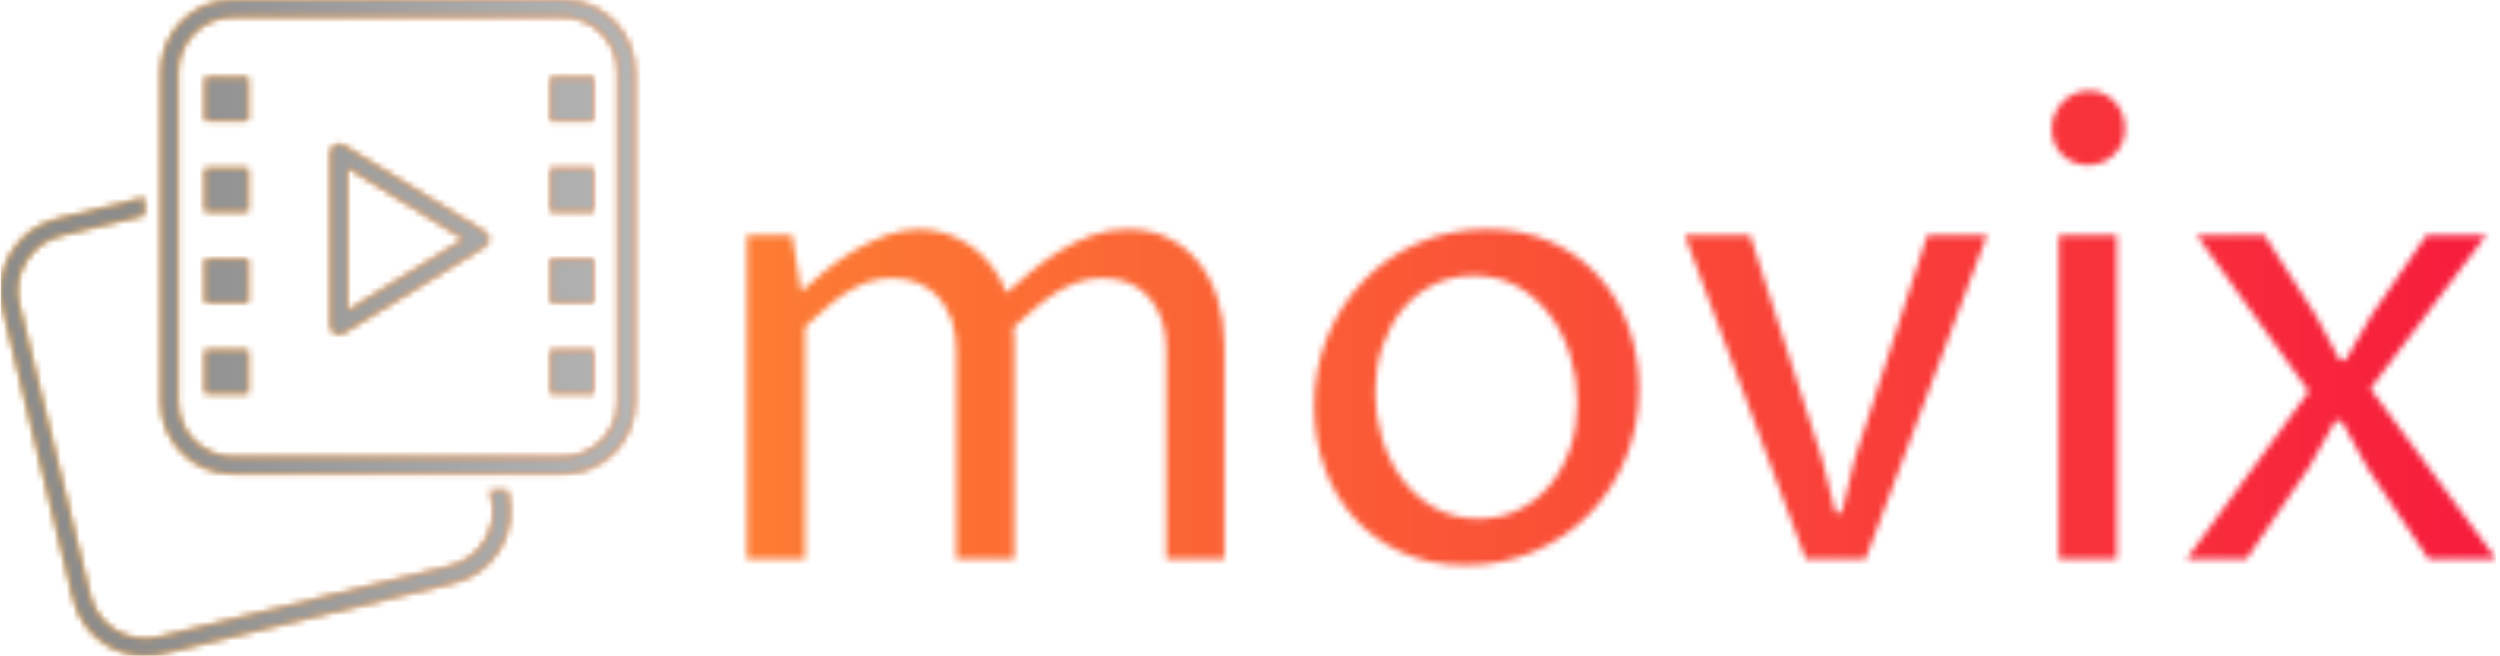 <svg xmlns="http://www.w3.org/2000/svg" version="1.1" xmlns:xlink="http://www.w3.org/1999/xlink" xmlns:svgjs="http://svgjs.dev/svgjs" width="2000" height="525" viewBox="0 0 2000 525"><g transform="matrix(1,0,0,1,-1.212,-0.204)"><svg viewBox="0 0 396 104" data-background-color="#dbefed" preserveAspectRatio="xMidYMid meet" height="525" width="2000" xmlns="http://www.w3.org/2000/svg" xmlns:xlink="http://www.w3.org/1999/xlink"><g id="tight-bounds" transform="matrix(1,0,0,1,0.24,0.04)"><svg viewBox="0 0 395.52 103.919" height="103.919" width="395.52"><g><svg viewBox="0 0 564.215 148.243" height="103.919" width="395.52"><g transform="matrix(1,0,0,1,168.695,20.488)"><svg viewBox="0 0 395.52 107.267" height="107.267" width="395.52"><g id="textblocktransform"><svg viewBox="0 0 395.52 107.267" height="107.267" width="395.52" id="textblock"><g><svg viewBox="0 0 395.52 107.267" height="107.267" width="395.52"><g transform="matrix(1,0,0,1,0,0)"><svg width="395.52" viewBox="4.3 -37.45 139.88 37.94" height="107.267" data-palette-color="url(#678777c8-2fe4-4f15-a4df-7b9b4fef1c8f)"></svg></g></svg></g></svg></g></svg></g><g><svg viewBox="0 0 143.372 148.243" height="148.243" width="143.372"><g><svg xmlns="http://www.w3.org/2000/svg" xmlns:xlink="http://www.w3.org/1999/xlink" version="1.1" x="0" y="0" viewBox="7.487 6.066 84.026 86.88" enable-background="new 0 0 100 100" xml:space="preserve" height="148.243" width="143.372" class="icon-icon-0" data-fill-palette-color="accent" id="icon-0"></svg></g></svg></g></svg></g><defs></defs><mask id="ea235e18-e4e7-412e-b76f-b31fc385b3e4"><g id="SvgjsG1004"><svg viewBox="0 0 395.52 103.919" height="103.919" width="395.52"><g><svg viewBox="0 0 564.215 148.243" height="103.919" width="395.52"><g transform="matrix(1,0,0,1,168.695,20.488)"><svg viewBox="0 0 395.52 107.267" height="107.267" width="395.52"><g id="SvgjsG1003"><svg viewBox="0 0 395.52 107.267" height="107.267" width="395.52" id="SvgjsSvg1002"><g><svg viewBox="0 0 395.52 107.267" height="107.267" width="395.52"><g transform="matrix(1,0,0,1,0,0)"><svg width="395.52" viewBox="4.3 -37.45 139.88 37.94" height="107.267" data-palette-color="url(#678777c8-2fe4-4f15-a4df-7b9b4fef1c8f)"><path d="M4.3 0L4.3-25.88 7.91-25.88 8.64-21.39Q9.47-22.17 10.56-23.05 11.65-23.93 12.88-24.66 14.11-25.39 15.44-25.88 16.77-26.37 18.12-26.37L18.12-26.37Q19.21-26.37 20.29-26 21.36-25.63 22.28-24.98 23.19-24.32 23.91-23.38 24.63-22.44 25.05-21.29L25.05-21.29Q25.95-22.09 27.03-22.99 28.1-23.88 29.31-24.63 30.52-25.39 31.88-25.88 33.25-26.37 34.77-26.37L34.77-26.37Q36.55-26.37 37.98-25.67 39.4-24.98 40.41-23.73 41.41-22.49 41.94-20.79 42.48-19.09 42.48-17.09L42.48-17.09 42.48 0 37.84 0 37.84-16.7Q37.84-18.02 37.49-19.08 37.13-20.14 36.47-20.9 35.82-21.66 34.88-22.06 33.94-22.46 32.76-22.46L32.76-22.46Q31.76-22.46 30.87-22.17 29.98-21.88 29.11-21.35 28.25-20.83 27.38-20.09 26.51-19.36 25.61-18.51L25.61-18.51Q25.66-18.16 25.67-17.83 25.68-17.5 25.68-17.09L25.68-17.09 25.68 0 21.04 0 21.04-16.7Q21.04-18.02 20.68-19.08 20.31-20.14 19.64-20.9 18.97-21.66 18.02-22.06 17.07-22.46 15.92-22.46L15.92-22.46Q14.94-22.46 14.06-22.17 13.18-21.88 12.34-21.35 11.5-20.83 10.66-20.1 9.81-19.38 8.94-18.55L8.94-18.55 8.94 0 4.3 0ZM61.77 0.49L61.77 0.49Q58.88 0.49 56.64-0.54 54.39-1.56 52.84-3.3 51.29-5.03 50.47-7.34 49.66-9.64 49.66-12.21L49.66-12.21Q49.66-15.14 50.69-17.71 51.73-20.29 53.57-22.22 55.42-24.15 57.96-25.26 60.5-26.37 63.47-26.37L63.47-26.37Q66.38-26.37 68.65-25.33 70.92-24.29 72.47-22.53 74.02-20.78 74.83-18.47 75.63-16.16 75.63-13.62L75.63-13.62Q75.63-10.67 74.58-8.09 73.53-5.52 71.68-3.61 69.82-1.71 67.28-0.61 64.74 0.49 61.77 0.49ZM62.79-3.22L62.79-3.22Q64.57-3.22 66.03-3.94 67.48-4.66 68.52-5.91 69.55-7.15 70.13-8.85 70.7-10.55 70.7-12.5L70.7-12.5Q70.7-14.43 70.14-16.25 69.58-18.07 68.52-19.49 67.45-20.92 65.92-21.79 64.38-22.66 62.45-22.66L62.45-22.66Q60.67-22.66 59.21-21.94 57.76-21.22 56.72-19.96 55.69-18.7 55.11-16.99 54.54-15.28 54.54-13.33L54.54-13.33Q54.54-11.4 55.1-9.58 55.66-7.76 56.72-6.35 57.79-4.93 59.31-4.08 60.84-3.22 62.79-3.22ZM88.96 0L79.29-25.88 84.52-25.88 90.28-7.96 91.35-3.71 91.84-3.71 92.87-7.96 98.68-25.88 103.46-25.88 93.75 0 88.96 0ZM109.2 0L109.2-25.88 113.84-25.88 113.84 0 109.2 0ZM111.54-31.49L111.54-31.49Q110.93-31.49 110.39-31.71 109.86-31.93 109.47-32.32 109.07-32.71 108.85-33.24 108.64-33.76 108.64-34.4L108.64-34.4Q108.64-35.03 108.88-35.6 109.12-36.16 109.53-36.57 109.93-36.99 110.48-37.22 111.03-37.45 111.64-37.45L111.64-37.45Q112.22-37.45 112.75-37.22 113.27-36.99 113.66-36.57 114.06-36.16 114.27-35.61 114.49-35.06 114.49-34.45L114.49-34.45Q114.49-33.79 114.25-33.24 114.01-32.69 113.6-32.31 113.2-31.93 112.66-31.71 112.13-31.49 111.54-31.49ZM124.21 0L119.42 0 129.19-13.4 120.23-25.88 125.65-25.88 129.75-19.48 131.66-15.92 132.14-15.92 134.19-19.48 138.59-25.88 143.37-25.88 134.12-13.62 144.18 0 138.76 0 133.88-7.28 131.8-11.04 131.31-11.04 129.24-7.37 124.21 0Z" opacity="1" transform="matrix(1,0,0,1,0,0)" fill="white" class="wordmark-text-0" id="SvgjsPath1001"></path></svg></g></svg></g></svg></g></svg></g><g><svg viewBox="0 0 143.372 148.243" height="148.243" width="143.372"><g><svg xmlns="http://www.w3.org/2000/svg" xmlns:xlink="http://www.w3.org/1999/xlink" version="1.1" x="0" y="0" viewBox="7.487 6.066 84.026 86.88" enable-background="new 0 0 100 100" xml:space="preserve" height="148.243" width="143.372" class="icon-icon-0" data-fill-palette-color="accent" id="SvgjsSvg1000"><rect x="34.571" y="16.321" fill="black" width="5.716" height="5.716"></rect><rect x="34.571" y="28.368" fill="black" width="5.716" height="5.716"></rect><rect x="34.571" y="40.416" fill="black" width="5.716" height="5.716"></rect><rect x="34.571" y="52.464" fill="black" width="5.716" height="5.716"></rect><rect x="80.349" y="16.321" fill="black" width="5.716" height="5.716"></rect><rect x="80.349" y="28.368" fill="black" width="5.716" height="5.716"></rect><rect x="80.349" y="40.416" fill="black" width="5.716" height="5.716"></rect><rect x="80.349" y="52.464" fill="black" width="5.716" height="5.716"></rect><path fill="black" d="M52.324 50.356c-0.188 0-0.375-0.048-0.546-0.142-0.354-0.199-0.572-0.572-0.572-0.975V26.271c0-0.404 0.218-0.777 0.572-0.975 0.354-0.194 0.786-0.19 1.13 0.024l18.704 11.483c0.332 0.203 0.532 0.563 0.532 0.951 0 0.389-0.201 0.749-0.532 0.951L52.909 50.19C52.73 50.301 52.527 50.356 52.324 50.356zM53.442 28.268v18.974l15.45-9.488L53.442 28.268z"></path><path fill="black" d="M81.978 8.301c4.025 0 7.3 3.275 7.3 7.3V59.3c0 4.025-3.275 7.3-7.3 7.3H38.279c-4.025 0-7.3-3.275-7.3-7.3V15.601c0-4.025 3.275-7.3 7.3-7.3H81.978M81.978 6.066H38.279c-5.266 0-9.535 4.269-9.535 9.535V59.3c0 5.266 4.269 9.535 9.535 9.535h43.699c5.266 0 9.535-4.269 9.535-9.535V15.601C91.512 10.335 87.243 6.066 81.978 6.066L81.978 6.066z"></path><path fill="black" d="M74.63 71.069h-2.299l0.225 0.924c0.478 1.957 0.164 3.985-0.884 5.706-1.048 1.722-2.704 2.931-4.661 3.409l-38.573 9.386c-1.953 0.474-3.98 0.164-5.706-0.886-1.722-1.047-2.931-2.704-3.409-4.661l-9.383-38.57c-0.478-1.957-0.161-3.985 0.886-5.706 1.047-1.722 2.704-2.931 4.661-3.409l11.023-2.682V32.28l-11.551 2.809c-2.538 0.618-4.683 2.187-6.043 4.419-1.357 2.23-1.765 4.858-1.148 7.396l9.386 38.57c0.615 2.538 2.184 4.683 4.417 6.043 1.552 0.943 3.293 1.429 5.065 1.429 0.775 0 1.558-0.094 2.331-0.284l38.573-9.386c2.538-0.615 4.683-2.184 6.04-4.417 1.36-2.23 1.765-4.858 1.148-7.396L74.63 71.069z"></path></svg></g></svg></g></svg></g><defs><mask></mask></defs></svg><rect width="395.52" height="103.919" fill="black" stroke="none" visibility="hidden"></rect></g></mask><linearGradient x1="0" x2="1" y1="0.5" y2="0.5" id="678777c8-2fe4-4f15-a4df-7b9b4fef1c8f"><stop stop-color="#ffa62e" offset="0"></stop><stop stop-color="#f71b3d" offset="1"></stop></linearGradient><rect width="395.52" height="103.919" fill="url(#678777c8-2fe4-4f15-a4df-7b9b4fef1c8f)" mask="url(#ea235e18-e4e7-412e-b76f-b31fc385b3e4)" data-fill-palette-color="primary"></rect><mask id="6e142c61-0420-4638-bfc5-48c1844d6209"><g id="SvgjsG1013"><svg viewBox="0 0 395.52 103.919" height="103.919" width="395.52"><g><svg viewBox="0 0 564.215 148.243" height="103.919" width="395.52"><g transform="matrix(1,0,0,1,168.695,20.488)"><svg viewBox="0 0 395.52 107.267" height="107.267" width="395.52"><g id="SvgjsG1012"><svg viewBox="0 0 395.52 107.267" height="107.267" width="395.52" id="SvgjsSvg1011"><g><svg viewBox="0 0 395.52 107.267" height="107.267" width="395.52"><g transform="matrix(1,0,0,1,0,0)"><svg width="395.52" viewBox="4.3 -37.45 139.88 37.94" height="107.267" data-palette-color="url(#678777c8-2fe4-4f15-a4df-7b9b4fef1c8f)"></svg></g></svg></g></svg></g></svg></g><g><svg viewBox="0 0 143.372 148.243" height="148.243" width="143.372"><g><svg xmlns="http://www.w3.org/2000/svg" xmlns:xlink="http://www.w3.org/1999/xlink" version="1.1" x="0" y="0" viewBox="7.487 6.066 84.026 86.88" enable-background="new 0 0 100 100" xml:space="preserve" height="148.243" width="143.372" class="icon-icon-0" data-fill-palette-color="accent" id="SvgjsSvg1010"><rect x="34.571" y="16.321" fill="white" width="5.716" height="5.716"></rect><rect x="34.571" y="28.368" fill="white" width="5.716" height="5.716"></rect><rect x="34.571" y="40.416" fill="white" width="5.716" height="5.716"></rect><rect x="34.571" y="52.464" fill="white" width="5.716" height="5.716"></rect><rect x="80.349" y="16.321" fill="white" width="5.716" height="5.716"></rect><rect x="80.349" y="28.368" fill="white" width="5.716" height="5.716"></rect><rect x="80.349" y="40.416" fill="white" width="5.716" height="5.716"></rect><rect x="80.349" y="52.464" fill="white" width="5.716" height="5.716"></rect><path fill="white" d="M52.324 50.356c-0.188 0-0.375-0.048-0.546-0.142-0.354-0.199-0.572-0.572-0.572-0.975V26.271c0-0.404 0.218-0.777 0.572-0.975 0.354-0.194 0.786-0.19 1.13 0.024l18.704 11.483c0.332 0.203 0.532 0.563 0.532 0.951 0 0.389-0.201 0.749-0.532 0.951L52.909 50.19C52.73 50.301 52.527 50.356 52.324 50.356zM53.442 28.268v18.974l15.45-9.488L53.442 28.268z"></path><path fill="white" d="M81.978 8.301c4.025 0 7.3 3.275 7.3 7.3V59.3c0 4.025-3.275 7.3-7.3 7.3H38.279c-4.025 0-7.3-3.275-7.3-7.3V15.601c0-4.025 3.275-7.3 7.3-7.3H81.978M81.978 6.066H38.279c-5.266 0-9.535 4.269-9.535 9.535V59.3c0 5.266 4.269 9.535 9.535 9.535h43.699c5.266 0 9.535-4.269 9.535-9.535V15.601C91.512 10.335 87.243 6.066 81.978 6.066L81.978 6.066z"></path><path fill="white" d="M74.63 71.069h-2.299l0.225 0.924c0.478 1.957 0.164 3.985-0.884 5.706-1.048 1.722-2.704 2.931-4.661 3.409l-38.573 9.386c-1.953 0.474-3.98 0.164-5.706-0.886-1.722-1.047-2.931-2.704-3.409-4.661l-9.383-38.57c-0.478-1.957-0.161-3.985 0.886-5.706 1.047-1.722 2.704-2.931 4.661-3.409l11.023-2.682V32.28l-11.551 2.809c-2.538 0.618-4.683 2.187-6.043 4.419-1.357 2.23-1.765 4.858-1.148 7.396l9.386 38.57c0.615 2.538 2.184 4.683 4.417 6.043 1.552 0.943 3.293 1.429 5.065 1.429 0.775 0 1.558-0.094 2.331-0.284l38.573-9.386c2.538-0.615 4.683-2.184 6.04-4.417 1.36-2.23 1.765-4.858 1.148-7.396L74.63 71.069z"></path></svg></g></svg></g></svg></g><defs><mask></mask></defs><mask><g id="SvgjsG1009"><svg viewBox="0 0 395.52 103.919" height="103.919" width="395.52"><g><svg viewBox="0 0 564.215 148.243" height="103.919" width="395.52"><g transform="matrix(1,0,0,1,168.695,20.488)"><svg viewBox="0 0 395.52 107.267" height="107.267" width="395.52"><g id="SvgjsG1008"><svg viewBox="0 0 395.52 107.267" height="107.267" width="395.52" id="SvgjsSvg1007"><g><svg viewBox="0 0 395.52 107.267" height="107.267" width="395.52"><g transform="matrix(1,0,0,1,0,0)"><svg width="395.52" viewBox="4.3 -37.45 139.88 37.94" height="107.267" data-palette-color="url(#678777c8-2fe4-4f15-a4df-7b9b4fef1c8f)"><path d="M4.3 0L4.3-25.88 7.91-25.88 8.64-21.39Q9.47-22.17 10.56-23.05 11.65-23.93 12.88-24.66 14.11-25.39 15.44-25.88 16.77-26.37 18.12-26.37L18.12-26.37Q19.21-26.37 20.29-26 21.36-25.63 22.28-24.98 23.19-24.32 23.91-23.38 24.63-22.44 25.05-21.29L25.05-21.29Q25.95-22.09 27.03-22.99 28.1-23.88 29.31-24.63 30.52-25.39 31.88-25.88 33.25-26.37 34.77-26.37L34.77-26.37Q36.55-26.37 37.98-25.67 39.4-24.98 40.41-23.73 41.41-22.49 41.94-20.79 42.48-19.09 42.48-17.09L42.48-17.09 42.48 0 37.84 0 37.84-16.7Q37.84-18.02 37.49-19.08 37.13-20.14 36.47-20.9 35.82-21.66 34.88-22.06 33.94-22.46 32.76-22.46L32.76-22.46Q31.76-22.46 30.87-22.17 29.98-21.88 29.11-21.35 28.25-20.83 27.38-20.09 26.51-19.36 25.61-18.51L25.61-18.51Q25.66-18.16 25.67-17.83 25.68-17.5 25.68-17.09L25.68-17.09 25.68 0 21.04 0 21.04-16.7Q21.04-18.02 20.68-19.08 20.31-20.14 19.64-20.9 18.97-21.66 18.02-22.06 17.07-22.46 15.92-22.46L15.92-22.46Q14.94-22.46 14.06-22.17 13.18-21.88 12.34-21.35 11.5-20.83 10.66-20.1 9.81-19.38 8.94-18.55L8.94-18.55 8.94 0 4.3 0ZM61.77 0.49L61.77 0.49Q58.88 0.49 56.64-0.54 54.39-1.56 52.84-3.3 51.29-5.03 50.47-7.34 49.66-9.64 49.66-12.21L49.66-12.21Q49.66-15.14 50.69-17.71 51.73-20.29 53.57-22.22 55.42-24.15 57.96-25.26 60.5-26.37 63.47-26.37L63.47-26.37Q66.38-26.37 68.65-25.33 70.92-24.29 72.47-22.53 74.02-20.78 74.83-18.47 75.63-16.16 75.63-13.62L75.63-13.62Q75.63-10.67 74.58-8.09 73.53-5.52 71.68-3.61 69.82-1.71 67.28-0.61 64.74 0.49 61.77 0.49ZM62.79-3.22L62.79-3.22Q64.57-3.22 66.03-3.94 67.48-4.66 68.52-5.91 69.55-7.15 70.13-8.85 70.7-10.55 70.7-12.5L70.7-12.5Q70.7-14.43 70.14-16.25 69.58-18.07 68.52-19.49 67.45-20.92 65.92-21.79 64.38-22.66 62.45-22.66L62.45-22.66Q60.67-22.66 59.21-21.94 57.76-21.22 56.72-19.96 55.69-18.7 55.11-16.99 54.54-15.28 54.54-13.33L54.54-13.33Q54.54-11.4 55.1-9.58 55.66-7.76 56.72-6.35 57.79-4.93 59.31-4.08 60.84-3.22 62.79-3.22ZM88.96 0L79.29-25.88 84.52-25.88 90.28-7.96 91.35-3.71 91.84-3.71 92.87-7.96 98.68-25.88 103.46-25.88 93.75 0 88.96 0ZM109.2 0L109.2-25.88 113.84-25.88 113.84 0 109.2 0ZM111.54-31.49L111.54-31.49Q110.93-31.49 110.39-31.71 109.86-31.93 109.47-32.32 109.07-32.71 108.85-33.24 108.64-33.76 108.64-34.4L108.64-34.4Q108.64-35.03 108.88-35.6 109.12-36.16 109.53-36.57 109.93-36.99 110.48-37.22 111.03-37.45 111.64-37.45L111.64-37.45Q112.22-37.45 112.75-37.22 113.27-36.99 113.66-36.57 114.06-36.16 114.27-35.61 114.49-35.06 114.49-34.45L114.49-34.45Q114.49-33.79 114.25-33.24 114.01-32.69 113.6-32.31 113.2-31.93 112.66-31.71 112.13-31.49 111.54-31.49ZM124.21 0L119.42 0 129.19-13.4 120.23-25.88 125.65-25.88 129.75-19.48 131.66-15.92 132.14-15.92 134.19-19.48 138.59-25.88 143.37-25.88 134.12-13.62 144.18 0 138.76 0 133.88-7.28 131.8-11.04 131.31-11.04 129.24-7.37 124.21 0Z" opacity="1" transform="matrix(1,0,0,1,0,0)" fill="black" class="wordmark-text-0" id="SvgjsPath1006"></path></svg></g></svg></g></svg></g></svg></g><g><svg viewBox="0 0 143.372 148.243" height="148.243" width="143.372"><g><svg xmlns="http://www.w3.org/2000/svg" xmlns:xlink="http://www.w3.org/1999/xlink" version="1.1" x="0" y="0" viewBox="7.487 6.066 84.026 86.88" enable-background="new 0 0 100 100" xml:space="preserve" height="148.243" width="143.372" class="icon-icon-0" data-fill-palette-color="accent" id="SvgjsSvg1005"><rect x="34.571" y="16.321" fill="black" width="5.716" height="5.716"></rect><rect x="34.571" y="28.368" fill="black" width="5.716" height="5.716"></rect><rect x="34.571" y="40.416" fill="black" width="5.716" height="5.716"></rect><rect x="34.571" y="52.464" fill="black" width="5.716" height="5.716"></rect><rect x="80.349" y="16.321" fill="black" width="5.716" height="5.716"></rect><rect x="80.349" y="28.368" fill="black" width="5.716" height="5.716"></rect><rect x="80.349" y="40.416" fill="black" width="5.716" height="5.716"></rect><rect x="80.349" y="52.464" fill="black" width="5.716" height="5.716"></rect><path fill="black" d="M52.324 50.356c-0.188 0-0.375-0.048-0.546-0.142-0.354-0.199-0.572-0.572-0.572-0.975V26.271c0-0.404 0.218-0.777 0.572-0.975 0.354-0.194 0.786-0.19 1.13 0.024l18.704 11.483c0.332 0.203 0.532 0.563 0.532 0.951 0 0.389-0.201 0.749-0.532 0.951L52.909 50.19C52.73 50.301 52.527 50.356 52.324 50.356zM53.442 28.268v18.974l15.45-9.488L53.442 28.268z"></path><path fill="black" d="M81.978 8.301c4.025 0 7.3 3.275 7.3 7.3V59.3c0 4.025-3.275 7.3-7.3 7.3H38.279c-4.025 0-7.3-3.275-7.3-7.3V15.601c0-4.025 3.275-7.3 7.3-7.3H81.978M81.978 6.066H38.279c-5.266 0-9.535 4.269-9.535 9.535V59.3c0 5.266 4.269 9.535 9.535 9.535h43.699c5.266 0 9.535-4.269 9.535-9.535V15.601C91.512 10.335 87.243 6.066 81.978 6.066L81.978 6.066z"></path><path fill="black" d="M74.63 71.069h-2.299l0.225 0.924c0.478 1.957 0.164 3.985-0.884 5.706-1.048 1.722-2.704 2.931-4.661 3.409l-38.573 9.386c-1.953 0.474-3.98 0.164-5.706-0.886-1.722-1.047-2.931-2.704-3.409-4.661l-9.383-38.57c-0.478-1.957-0.161-3.985 0.886-5.706 1.047-1.722 2.704-2.931 4.661-3.409l11.023-2.682V32.28l-11.551 2.809c-2.538 0.618-4.683 2.187-6.043 4.419-1.357 2.23-1.765 4.858-1.148 7.396l9.386 38.57c0.615 2.538 2.184 4.683 4.417 6.043 1.552 0.943 3.293 1.429 5.065 1.429 0.775 0 1.558-0.094 2.331-0.284l38.573-9.386c2.538-0.615 4.683-2.184 6.04-4.417 1.36-2.23 1.765-4.858 1.148-7.396L74.63 71.069z"></path></svg></g></svg></g></svg></g><defs><mask></mask></defs></svg><rect width="395.52" height="103.919" fill="black" stroke="none" visibility="hidden"></rect></g></mask></svg><rect width="395.52" height="103.919" fill="black" stroke="none" visibility="hidden"></rect></g></mask><linearGradient x1="0.054" x2="0.941" y1="0.5" y2="0.5" id="c7102414-4b7d-4d5d-aabd-73eaa6d08cf1"><stop stop-color="#8c8c8c" offset="0"></stop><stop stop-color="#e3e4e5" offset="0.498"></stop><stop stop-color="#8c8c8c" offset="1"></stop></linearGradient><rect width="395.52" height="103.919" fill="url(#c7102414-4b7d-4d5d-aabd-73eaa6d08cf1)" mask="url(#6e142c61-0420-4638-bfc5-48c1844d6209)" data-fill-palette-color="accent"></rect></svg><rect width="395.52" height="103.919" fill="none" stroke="none" visibility="hidden"></rect></g></svg></g></svg>